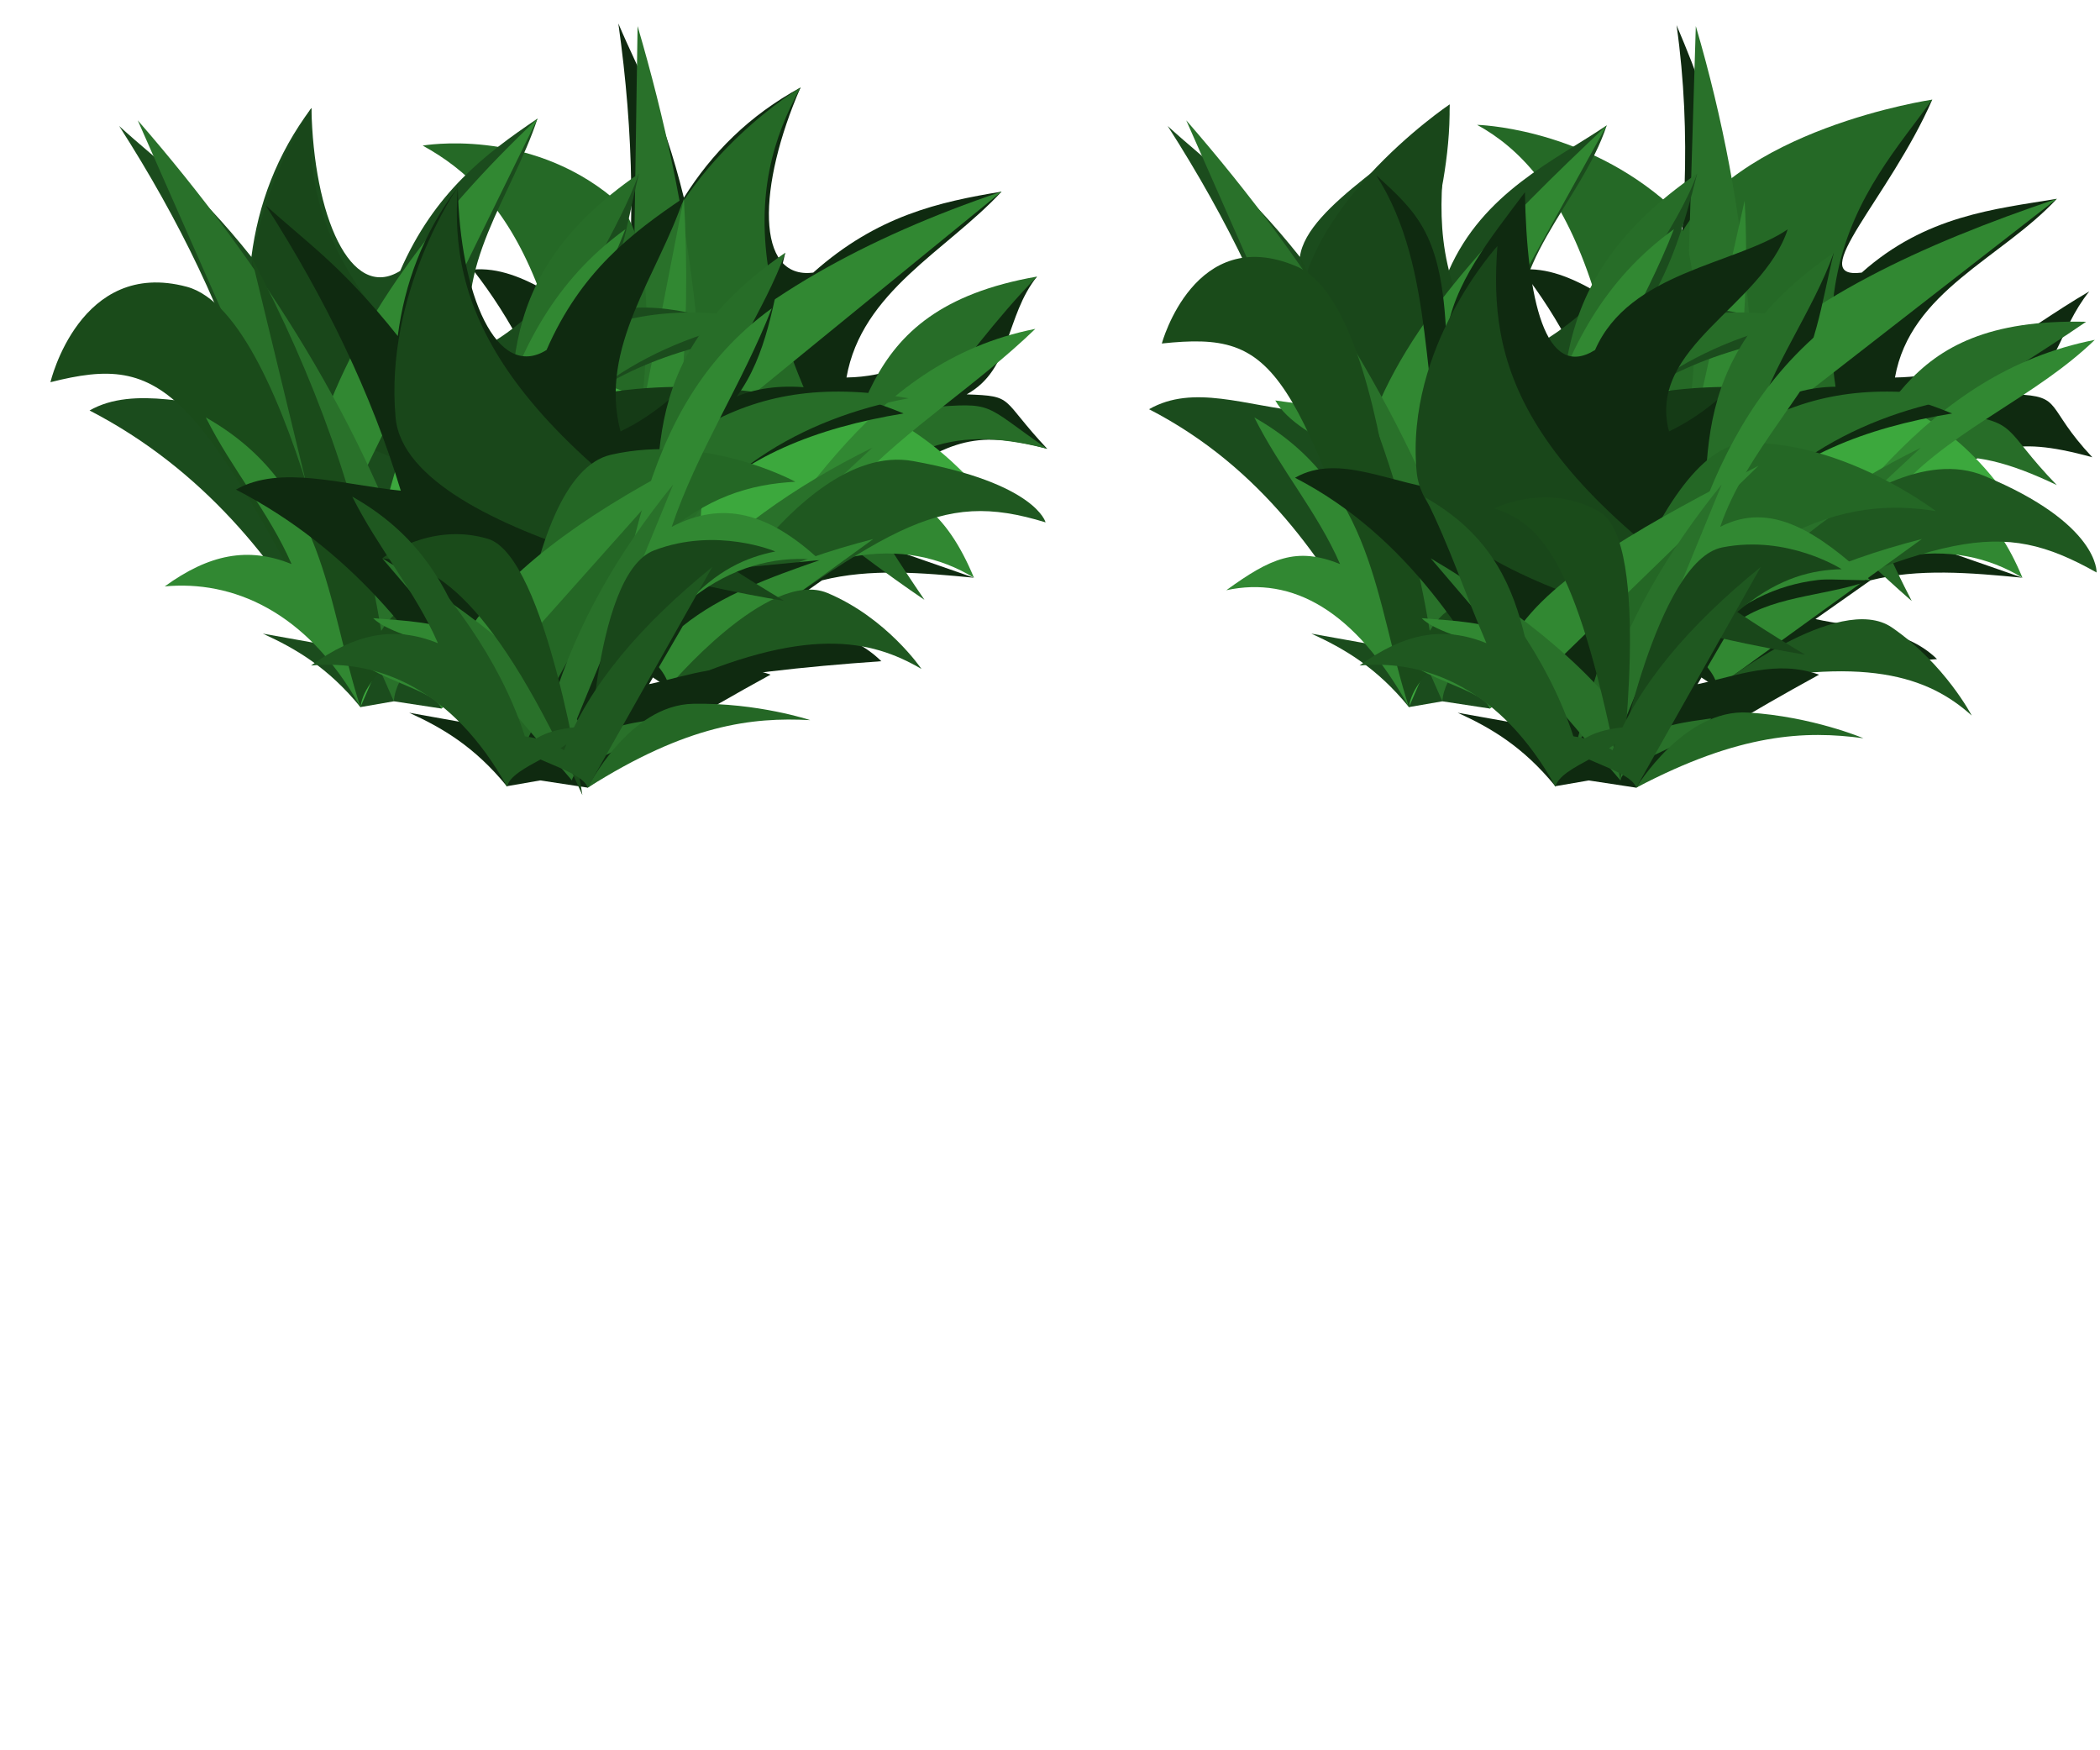 <?xml version="1.0" encoding="UTF-8" standalone="no"?>
<svg
   xmlns:dc="http://purl.org/dc/elements/1.1/"
   xmlns:cc="http://creativecommons.org/ns#"
   xmlns:rdf="http://www.w3.org/1999/02/22-rdf-syntax-ns#"
   xmlns:svg="http://www.w3.org/2000/svg"
   xmlns="http://www.w3.org/2000/svg"
   xmlns:sodipodi="http://sodipodi.sourceforge.net/DTD/sodipodi-0.dtd"
   xmlns:inkscape="http://www.inkscape.org/namespaces/inkscape"
   width="120"
   height="100"
   viewBox="0 0 31.75 26.458"
   version="1.1"
   id="svg1634"
   inkscape:version="1.0.2-2 (e86c870879, 2021-01-15)"
   sodipodi:docname="TallGrass_1.svg">
  <defs
     id="defs1628" />
  <sodipodi:namedview
     id="base"
     pagecolor="#ffffff"
     bordercolor="#666666"
     borderopacity="1.0"
     inkscape:pageopacity="0.0"
     inkscape:pageshadow="2"
     inkscape:zoom="14.619433"
     inkscape:cx="92.650672"
     inkscape:cy="26.471379"
     inkscape:document-units="mm"
     inkscape:current-layer="g2261"
     inkscape:document-rotation="0"
     showgrid="false"
     units="px"
     inkscape:window-width="1920"
     inkscape:window-height="1017"
     inkscape:window-x="-8"
     inkscape:window-y="-8"
     inkscape:window-maximized="1" />
  <g
     inkscape:label="Layer 1"
     inkscape:groupmode="layer"
     id="layer1">
    <g
       id="g2261"
       transform="matrix(0.217,0,0,0.187,2.971,0.393)">
      <path
         style="fill:#0f2a10;fill-opacity:1;stroke:none;stroke-width:13.121px;stroke-linecap:butt;stroke-linejoin:miter;stroke-opacity:1"
         d="m 27.777,50.632 c -0.899,-4.033 -2.416,-6.505 -4.044,-8.695 l 3.438,2.776 C 26.614,37.212 24.774,27.893 19.25,19.691 22.787,19.324 26.2,22.994 29.653,25.338 30.611,17.253 30.476,8.719 29.391,-0.205 30.912,3.969 32.432,6.712 33.957,13.88 35.907,10.269 38.518,7.217 42.086,4.971 39.101,12.897 38.91,20.536 42.971,19.933 c 4.457,-4.612 8.794,-5.715 13.121,-6.545 -3.853,4.814 -9.747,8.05 -10.806,15.025 5.77,-0.109 8.265,-4.773 13.273,-8.157 -2.223,3.226 -1.744,7.495 -4.901,9.521 3.393,0.141 2.284,0.285 5.614,4.401 -6.002,-1.919 -7.028,0.253 -11.682,2.561 l -4.656,3.325 11.234,4.536 c -3.633,-0.408 -7.255,-0.767 -10.591,0.212 l -3.831,3.13 c 2.773,0.724 5.719,0.845 7.968,3.406 -5.553,0.45 -10.415,1.081 -14.855,2.125 l -2.799,-2.139 z"
         id="path2399-6-4"
         sodipodi:nodetypes="ccccccccccccccccccccccc" />
      <path
         style="fill:#276d28;fill-opacity:1;stroke:none;stroke-width:16.58px;stroke-linecap:butt;stroke-linejoin:miter;stroke-opacity:1"
         d="m 42.743,40.929 c 6.325,-6.675 9.344,-8.867 16.528,-6.752 -4.61,-3.693 -3.564,-3.75 -8.359,-3.34 2.649,-3.674 4.652,-7.011 7.647,-10.582 -13.373,2.707 -11.628,12.963 -15.815,20.674 z"
         id="path2335-2-8-9"
         sodipodi:nodetypes="ccccc" />
      <path
         style="fill:#256926;fill-opacity:1;stroke:none;stroke-width:15.484px;stroke-linecap:butt;stroke-linejoin:miter;stroke-opacity:1"
         d="m 50.718,46.383 c 0,0 -22.165,-17.024 -19.272,-26.569 C 34.339,10.269 42.086,4.971 42.086,4.971 38.247,13.047 37.25,23.546 50.718,46.383 Z"
         id="path2313-2-1-0"
         sodipodi:nodetypes="cscc" />
      <path
         style="fill:#3ca83d;fill-opacity:1;stroke:none;stroke-width:12.32px;stroke-linecap:butt;stroke-linejoin:miter;stroke-opacity:1"
         d="m 27.777,50.632 c 0,0 9.565,-22.449 16.229,-20.827 6.664,1.621 10.886,8.216 10.886,8.216 -5.757,-2.661 -12.902,-2.418 -27.115,12.611 z"
         id="path2313-2-0-2-9"
         sodipodi:nodetypes="cscc" />
      <path
         style="fill:#318832;fill-opacity:1;stroke:none;stroke-width:20.349px;stroke-linecap:butt;stroke-linejoin:miter;stroke-opacity:1"
         d="M 33.375,34.893 56.091,13.388 c -9.5,3.723 -17.339,8.76 -22.89,15.607 -1.085,-2.742 -3.083,-3.984 -4.973,-5.404 0.257,3.887 5.606,8.61 5.147,11.302 z"
         id="path2357-2-4-5-3"
         sodipodi:nodetypes="ccccc" />
      <path
         style="fill:#29712a;fill-opacity:1;stroke:none;stroke-width:26.742px;stroke-linecap:butt;stroke-linejoin:miter;stroke-opacity:1"
         d="M 30.06,51.335 30.731,0.006 C 34.561,15.145 36.189,29.996 34.784,44.449 c 2.908,-2.073 5.293,-1.32 7.74,-0.902 -3.214,4.379 -10.69,4.041 -12.465,7.788 z"
         id="path2357-5-5-6"
         sodipodi:nodetypes="ccccc" />
      <path
         style="fill:#318832;fill-opacity:1;stroke:none;stroke-width:17.312px;stroke-linecap:butt;stroke-linejoin:miter;stroke-opacity:1"
         d="M 34.466,50.091 C 42.662,41.595 49.496,41.283 54.167,44.6 52.287,39.348 49.744,36.93 45.755,37.151 49.608,32.419 54.365,29.054 58.442,24.483 46.57,27.192 41.466,40.065 34.466,50.091 Z"
         id="path2335-3-0-9"
         sodipodi:nodetypes="ccccc" />
      <path
         style="fill:#29712a;fill-opacity:1;stroke:none;stroke-width:11.811px;stroke-linecap:butt;stroke-linejoin:miter;stroke-opacity:1"
         d="M 32.444,49.926 47.082,34.089 c -5.414,3.102 -10.146,6.974 -13.936,11.907 -0.193,-1.762 -1.06,-2.462 -1.847,-3.289 -0.389,2.581 1.743,5.39 1.144,7.218 z"
         id="path2357-5-8-2-2"
         sodipodi:nodetypes="ccccc" />
      <path
         style="fill:#1f5820;fill-opacity:1;stroke:none;stroke-width:13.121px;stroke-linecap:butt;stroke-linejoin:miter;stroke-opacity:1"
         d="m 32.858,53.474 c 0,0 8.519,-20.1 17.075,-18.303 8.556,1.797 9.225,4.954 9.225,4.954 -7.582,-2.706 -10.86,0.259 -26.3,13.349 z"
         id="path2313-7-8"
         sodipodi:nodetypes="cscc" />
      <path
         style="fill:#256926;fill-opacity:1;stroke:none;stroke-width:14.397px;stroke-linecap:butt;stroke-linejoin:miter;stroke-opacity:1"
         d="m 27.777,50.632 c 0,0 7.169,-31.02 1.223,-36.743 C 23.054,8.166 15.759,9.666 15.759,9.666 21.695,13.449 26.814,21.409 27.777,50.632 Z"
         id="path2313-6-1-1"
         sodipodi:nodetypes="cscc" />
      <path
         style="fill:#318832;fill-opacity:1;stroke:none;stroke-width:13.121px;stroke-linecap:butt;stroke-linejoin:miter;stroke-opacity:1"
         d="m 27.777,50.632 c -0.597,-8.953 -4.473,-13.678 -8.883,-15.479 3.729,-0.86 6.435,-0.127 8.678,2.647 0.088,-4.508 -1.039,-9.07 -1.164,-13.664 5.652,9.086 2.241,17.729 1.369,26.496 z"
         id="path2335-4-4"
         sodipodi:nodetypes="ccccc" />
      <path
         style="fill:#318832;fill-opacity:1;stroke:none;stroke-width:17.297px;stroke-linecap:butt;stroke-linejoin:miter;stroke-opacity:1"
         d="m 27.777,50.632 6.18,-36.752 c 0.527,10.865 -0.199,21.51 -2.648,31.851 1.93,-1.466 3.236,-0.911 4.616,-0.597 -2.368,3.115 -6.69,2.825 -8.148,5.497 z"
         id="path2357-3-0"
         sodipodi:nodetypes="ccccc" />
      <path
         style="fill:#318832;fill-opacity:1;stroke:none;stroke-width:12.941px;stroke-linecap:butt;stroke-linejoin:miter;stroke-opacity:1"
         d="M 32.858,53.474 47.155,41.471 c -6.245,1.856 -11.298,4.567 -14.712,8.455 -0.873,-1.689 -2.288,-2.515 -3.639,-3.443 0.369,2.344 4.229,5.393 4.054,6.991 z"
         id="path2357-2-5-7"
         sodipodi:nodetypes="ccccc" />
      <path
         style="fill:#1f5820;fill-opacity:1;stroke:none;stroke-width:7.056px;stroke-linecap:butt;stroke-linejoin:miter;stroke-opacity:1"
         d="m 32.858,53.474 c 0,0 6.972,-9.661 11.115,-7.635 4.143,2.026 6.537,6.134 6.537,6.134 -3.527,-2.39 -8.051,-3.557 -17.652,1.501 z"
         id="path2313-4-1-0"
         sodipodi:nodetypes="cscc" />
      <path
         style="fill:#1b4c1d;fill-opacity:1;stroke:none;stroke-width:13.121px;stroke-linecap:butt;stroke-linejoin:miter;stroke-opacity:1"
         d="M 11.422,55.058 C 9.155,51.829 6.888,50.319 4.621,49.118 l 4.122,0.855 C 5.54,43.428 0.518,35.853 -7.45,31.08 -4.368,29.03 0.052,30.71 4.033,31.165 1.997,23.354 -1.194,15.666 -5.389,8.083 -2.506,11.138 -0.139,12.893 3.824,18.666 4.298,14.44 5.573,10.4 8.007,6.629 8.145,15.279 10.717,22.313 14.19,19.795 c 2.392,-6.352 5.936,-9.458 9.569,-12.311 -1.77,6.243 -5.962,12.042 -4.416,18.893 5.204,-2.897 8.149,-8.944 11.483,-14.448 -0.86,4.009 -1.246,8.255 -3.386,11.627 3.133,-1.517 7.125,-0.757 11.63,1.368 -6.143,1.167 -11.241,3.547 -14.64,7.901 l -3.036,5.28 11.839,-1.327 c -3.448,1.391 -6.868,2.822 -9.547,5.329 l -2.355,4.702 c 2.78,-0.687 5.5,-2.005 8.465,-0.769 -4.884,3.102 -9.075,6.033 -12.734,9.135 l -3.312,-0.586 z"
         id="path2399-6"
         sodipodi:nodetypes="ccccccccccccccccccccccc" />
      <path
         style="fill:#276d28;fill-opacity:1;stroke:none;stroke-width:16.58px;stroke-linecap:butt;stroke-linejoin:miter;stroke-opacity:1"
         d="M 21.532,38.984 C 24.88,29.851 32.137,25.259 39.425,23.697 33.908,22.577 29.536,23.154 25.326,25.852 26.413,21.229 29.388,16.627 30.826,11.93 19.648,20.875 22.565,29.947 21.532,38.984 Z"
         id="path2335-2-8"
         sodipodi:nodetypes="ccccc" />
      <path
         style="fill:#19471a;fill-opacity:1;stroke:none;stroke-width:15.484px;stroke-linecap:butt;stroke-linejoin:miter;stroke-opacity:1"
         d="m 30.739,40.071 c 0,0 -26.261,-4.719 -27.064,-14.795 C 2.873,15.2 8.007,6.629 8.007,6.629 7.423,15.829 10.292,25.853 30.739,40.071 Z"
         id="path2313-2-1"
         sodipodi:nodetypes="cscc" />
      <path
         style="fill:#3ca83d;fill-opacity:1;stroke:none;stroke-width:12.32px;stroke-linecap:butt;stroke-linejoin:miter;stroke-opacity:1"
         d="m 11.422,55.058 c 0,0 0.62,-25.037 7.259,-26.796 6.639,-1.759 12.845,2.186 12.845,2.186 -6.188,0.374 -12.593,4.06 -20.104,24.609 z"
         id="path2313-2-0-2"
         sodipodi:nodetypes="cscc" />
      <path
         style="fill:#318832;fill-opacity:1;stroke:none;stroke-width:20.349px;stroke-linecap:butt;stroke-linejoin:miter;stroke-opacity:1"
         d="M 10.85,38.042 23.759,7.484 C 16.466,15.475 11.154,23.854 8.572,32.767 6.6,30.801 4.338,30.642 2.11,30.269 c 1.631,3.408 8.19,5.105 8.74,7.773 z"
         id="path2357-2-4-5"
         sodipodi:nodetypes="ccccc" />
      <path
         style="fill:#29712a;fill-opacity:1;stroke:none;stroke-width:26.742px;stroke-linecap:butt;stroke-linejoin:miter;stroke-opacity:1"
         d="M 13.749,54.59 -4.095,7.624 c 8.924,11.899 15.742,24.603 19.661,38.417 1.897,-3.294 4.335,-3.766 6.709,-4.573 -1.346,5.538 -8.261,8.856 -8.526,13.121 z"
         id="path2357-5-5"
         sodipodi:nodetypes="ccccc" />
      <path
         style="fill:#318832;fill-opacity:1;stroke:none;stroke-width:17.312px;stroke-linecap:butt;stroke-linejoin:miter;stroke-opacity:1"
         d="M 17.305,51.322 C 21.698,39.627 27.796,36.03 33.232,36.779 29.636,32.918 26.456,31.954 22.911,34.09 24.711,27.921 27.823,22.556 29.885,16.425 20.071,24.645 20.062,38.818 17.305,51.322 Z"
         id="path2335-3-0"
         sodipodi:nodetypes="ccccc" />
      <path
         style="fill:#29712a;fill-opacity:1;stroke:none;stroke-width:11.811px;stroke-linecap:butt;stroke-linejoin:miter;stroke-opacity:1"
         d="m 15.408,52.153 7.608,-21.489 c -3.805,5.444 -6.711,11.257 -8.382,17.578 -0.809,-1.507 -1.848,-1.723 -2.86,-2.093 0.574,2.534 3.522,4.052 3.635,6.004 z"
         id="path2357-5-8-2"
         sodipodi:nodetypes="ccccc" />
      <path
         style="fill:#153b16;fill-opacity:1;stroke:none;stroke-width:13.121px;stroke-linecap:butt;stroke-linejoin:miter;stroke-opacity:1"
         d="m 17.061,55.176 c 0,0 0.515,-22.395 8.935,-24.912 8.42,-2.517 16.353,0.11 16.353,0.11 -7.862,1.218 -15.964,5.419 -25.288,24.802 z"
         id="path2313-7"
         sodipodi:nodetypes="cscc" />
      <path
         style="fill:#1a4b1a;fill-opacity:1;stroke:none;stroke-width:14.397px;stroke-linecap:butt;stroke-linejoin:miter;stroke-opacity:1"
         d="m 11.422,55.058 c 0,0 -4.639,-31.663 -12.099,-33.979 -7.46,-2.316 -9.501,7.715 -9.501,7.715 8.005,-2.348 10.218,0.179 21.6,26.265 z"
         id="path2313-6-1"
         sodipodi:nodetypes="cscc" />
      <path
         style="fill:#318832;fill-opacity:1;stroke:none;stroke-width:13.121px;stroke-linecap:butt;stroke-linejoin:miter;stroke-opacity:1"
         d="M 11.422,55.058 C 7.661,47.212 2.44,44.798 -2.214,45.301 0.865,42.711 3.588,42.064 6.623,43.497 5.082,39.358 2.417,35.759 0.652,31.646 9.054,37.161 9.062,46.669 11.422,55.058 Z"
         id="path2335-4"
         sodipodi:nodetypes="ccccc" />
      <path
         style="fill:#1a4b1a;fill-opacity:1;stroke:none;stroke-width:17.297px;stroke-linecap:butt;stroke-linejoin:miter;stroke-opacity:1"
         d="M 11.422,55.058 3.824,18.666 c 4.385,9.617 7.553,19.641 9.045,30.226 1.226,-2.268 2.613,-2.397 3.98,-2.781 -1.032,3.979 -5.063,5.812 -5.427,8.947 z"
         id="path2357-3"
         sodipodi:nodetypes="ccccc" />
      <path
         style="fill:#318832;fill-opacity:1;stroke:none;stroke-width:12.941px;stroke-linecap:butt;stroke-linejoin:miter;stroke-opacity:1"
         d="m 17.061,55.176 8.675,-17.84 c -5.007,4.715 -8.624,9.629 -10.328,14.817 -1.4,-1.112 -2.983,-1.175 -4.544,-1.363 1.178,1.951 5.782,2.849 6.197,4.386 z"
         id="path2357-2-5"
         sodipodi:nodetypes="ccccc" />
      <path
         style="fill:#3ca73d;fill-opacity:1;stroke:none;stroke-width:7.056px;stroke-linecap:butt;stroke-linejoin:miter;stroke-opacity:1"
         d="m 17.061,55.176 c 0,0 2.861,-12.16 7.355,-12.329 4.493,-0.169 8.145,2.403 8.145,2.403 -4.064,-0.461 -8.594,0.673 -15.5,9.925 z"
         id="path2313-4-1"
         sodipodi:nodetypes="cscc" />
      <path
         style="fill:#0f2a10;fill-opacity:1;stroke:none;stroke-width:13.121px;stroke-linecap:butt;stroke-linejoin:miter;stroke-opacity:1"
         d="m 21.62,61.453 c -2.267,-3.229 -4.534,-4.739 -6.801,-5.939 l 4.122,0.855 C 15.738,49.824 10.716,42.249 2.748,37.475 5.83,35.426 10.25,37.105 14.231,37.561 12.195,29.75 9.004,22.061 4.809,14.478 c 2.883,3.055 5.25,4.81 9.213,10.583 0.473,-4.226 1.748,-8.266 4.183,-12.037 0.137,8.65 2.71,15.683 6.183,13.166 2.392,-6.352 5.936,-9.458 9.569,-12.311 -1.77,6.243 -5.962,12.042 -4.416,18.893 5.204,-2.897 8.149,-8.944 11.483,-14.448 -0.86,4.009 -1.246,8.255 -3.386,11.627 3.133,-1.517 7.125,-0.757 11.63,1.368 -6.143,1.167 -11.241,3.547 -14.64,7.901 l -3.036,5.28 11.839,-1.327 c -3.448,1.391 -6.868,2.822 -9.547,5.329 l -2.355,4.702 c 2.78,-0.687 5.5,-2.005 8.465,-0.769 -4.884,3.102 -9.075,6.033 -12.734,9.135 l -3.312,-0.586 z"
         id="path2399"
         sodipodi:nodetypes="ccccccccccccccccccccccc" />
      <path
         style="fill:#276d28;fill-opacity:1;stroke:none;stroke-width:16.58px;stroke-linecap:butt;stroke-linejoin:miter;stroke-opacity:1"
         d="m 31.73,45.379 c 3.347,-9.133 10.604,-13.725 17.892,-15.287 -5.517,-1.12 -9.888,-0.542 -14.098,2.155 1.086,-4.623 4.062,-9.225 5.499,-13.922 -11.178,8.945 -8.261,18.017 -9.293,27.054 z"
         id="path2335-2"
         sodipodi:nodetypes="ccccc" />
      <path
         style="fill:#19471a;fill-opacity:1;stroke:none;stroke-width:15.484px;stroke-linecap:butt;stroke-linejoin:miter;stroke-opacity:1"
         d="m 40.937,46.467 c 0,0 -26.261,-4.719 -27.064,-14.795 -0.803,-10.076 4.332,-18.647 4.332,-18.647 -0.584,9.2 2.284,19.223 22.732,33.442 z"
         id="path2313-2"
         sodipodi:nodetypes="cscc" />
      <path
         style="fill:#246725;fill-opacity:1;stroke:none;stroke-width:12.32px;stroke-linecap:butt;stroke-linejoin:miter;stroke-opacity:1"
         d="m 21.62,61.453 c 0,0 0.62,-25.037 7.259,-26.796 6.639,-1.759 12.845,2.186 12.845,2.186 -6.188,0.374 -12.593,4.06 -20.104,24.609 z"
         id="path2313-2-0"
         sodipodi:nodetypes="cscc" />
      <path
         style="fill:#318832;fill-opacity:1;stroke:none;stroke-width:15.092px;stroke-linecap:butt;stroke-linejoin:miter;stroke-opacity:1"
         d="m 21.048,52.147 12.909,-16.809 c -7.294,4.395 -12.605,9.004 -15.188,13.907 -1.972,-1.081 -4.234,-1.169 -6.462,-1.374 1.631,1.875 8.19,2.808 8.74,4.276 z"
         id="path2357-2-4"
         sodipodi:nodetypes="ccccc" />
      <path
         style="fill:#29712a;fill-opacity:1;stroke:none;stroke-width:14.229px;stroke-linecap:butt;stroke-linejoin:miter;stroke-opacity:1"
         d="M 26.157,60.985 12.94,43.033 c 6.61,4.548 11.66,9.404 14.564,14.685 1.405,-1.259 3.211,-1.44 4.97,-1.748 -0.997,2.117 -6.119,3.385 -6.316,5.016 z"
         id="path2357-5"
         sodipodi:nodetypes="ccccc" />
      <path
         style="fill:#318832;fill-opacity:1;stroke:none;stroke-width:17.312px;stroke-linecap:butt;stroke-linejoin:miter;stroke-opacity:1"
         d="M 27.503,57.718 C 31.896,46.023 37.994,42.425 43.43,43.174 39.834,39.313 36.654,38.35 33.109,40.485 c 1.8,-6.169 4.912,-11.534 6.973,-17.665 -9.814,8.22 -9.823,22.392 -12.579,34.897 z"
         id="path2335-3"
         sodipodi:nodetypes="ccccc" />
      <path
         style="fill:#29712a;fill-opacity:1;stroke:none;stroke-width:11.811px;stroke-linecap:butt;stroke-linejoin:miter;stroke-opacity:1"
         d="m 25.606,58.549 7.608,-21.489 c -3.805,5.444 -6.711,11.257 -8.382,17.578 -0.809,-1.507 -1.848,-1.723 -2.86,-2.093 0.574,2.534 3.522,4.052 3.635,6.004 z"
         id="path2357-5-8"
         sodipodi:nodetypes="ccccc" />
      <path
         style="fill:#19471a;fill-opacity:1;stroke:none;stroke-width:8.276px;stroke-linecap:butt;stroke-linejoin:miter;stroke-opacity:1"
         d="m 27.259,61.571 c 0,0 0.266,-17.241 4.618,-19.179 4.352,-1.938 8.451,0.085 8.451,0.085 -4.063,0.938 -8.251,4.172 -13.069,19.094 z"
         id="path2313"
         sodipodi:nodetypes="cscc" />
      <path
         style="fill:#1a4b1a;fill-opacity:1;stroke:none;stroke-width:8.288px;stroke-linecap:butt;stroke-linejoin:miter;stroke-opacity:1"
         d="m 26.885,62.171 c 0,0 -2.522,-19.303 -6.578,-20.715 -4.056,-1.412 -7.367,1.576 -7.367,1.576 3.672,0.341 7.757,3.236 13.945,19.139 z"
         id="path2313-6"
         sodipodi:nodetypes="cscc" />
      <path
         style="fill:#1f5820;fill-opacity:1;stroke:none;stroke-width:13.121px;stroke-linecap:butt;stroke-linejoin:miter;stroke-opacity:1"
         d="M 21.62,61.453 C 17.859,53.607 12.639,51.194 7.984,51.696 11.063,49.106 13.786,48.46 16.821,49.892 c -1.541,-4.139 -4.206,-7.738 -5.97,-11.851 8.402,5.514 8.41,15.022 10.77,23.411 z"
         id="path2335"
         sodipodi:nodetypes="ccccc" />
      <path
         style="fill:#1f5820;fill-opacity:1;stroke:none;stroke-width:12.828px;stroke-linecap:butt;stroke-linejoin:miter;stroke-opacity:1"
         d="m 21.62,61.506 -7.598,-20.018 c 4.385,5.29 7.553,10.804 9.045,16.626 1.226,-1.248 2.613,-1.319 3.98,-1.53 -1.032,2.189 -5.063,3.197 -5.427,4.921 z"
         id="path2357"
         sodipodi:nodetypes="ccccc" />
      <path
         style="fill:#1f5820;fill-opacity:1;stroke:none;stroke-width:12.941px;stroke-linecap:butt;stroke-linejoin:miter;stroke-opacity:1"
         d="m 27.259,61.571 8.675,-17.84 c -5.007,4.715 -8.624,9.629 -10.328,14.817 -1.4,-1.112 -2.983,-1.175 -4.544,-1.363 1.178,1.951 5.782,2.849 6.197,4.386 z"
         id="path2357-2"
         sodipodi:nodetypes="ccccc" />
      <path
         style="fill:#246725;fill-opacity:1;stroke:none;stroke-width:5.233px;stroke-linecap:butt;stroke-linejoin:miter;stroke-opacity:1"
         d="m 27.259,61.571 c 0,0 2.861,-6.689 7.355,-6.782 4.493,-0.093 8.145,1.322 8.145,1.322 -4.064,-0.254 -8.594,0.37 -15.5,5.46 z"
         id="path2313-4"
         sodipodi:nodetypes="cscc" />
      <path
         style="fill:#0f2a10;fill-opacity:1;stroke:none;stroke-width:13.121px;stroke-linecap:butt;stroke-linejoin:miter;stroke-opacity:1"
         d="m 100.829,50.632 c -0.899,-4.033 -2.416,-6.505 -4.044,-8.695 l 3.438,2.776 c -0.558,-7.5 -2.397,-16.819 -7.921,-25.021 3.537,-0.368 6.95,3.302 10.403,5.647 0.958,-8.085 1.501,-16.482 0.415,-25.406 1.521,4.175 2.364,6.78 3.889,13.948 1.95,-3.611 10.358,-5.684 13.926,-7.929 -2.985,7.926 -8.974,14.586 -4.913,13.982 4.457,-4.612 9.265,-5.134 13.592,-5.964 -3.853,4.814 -10.218,7.469 -11.277,14.444 5.77,-0.109 8.53,-3.576 13.538,-6.961 -2.223,3.226 -2.009,6.298 -5.166,8.324 3.393,0.141 2.048,0.969 5.378,5.085 -6.002,-1.919 -6.792,-0.431 -11.446,1.877 l -4.656,3.325 11.234,4.536 c -3.633,-0.408 -7.255,-0.767 -10.591,0.212 l -3.831,3.13 c 2.773,0.724 6.22,0.674 8.469,3.235 -5.553,0.45 -10.915,1.252 -15.356,2.296 l -2.799,-2.139 z"
         id="path2399-6-4-6"
         sodipodi:nodetypes="ccccccccccccccccccccccc" />
      <path
         style="fill:#276d28;fill-opacity:1;stroke:none;stroke-width:16.58px;stroke-linecap:butt;stroke-linejoin:miter;stroke-opacity:1"
         d="m 112.612,39.366 c 7.325,-5.113 10.308,-5.961 16.998,-2.258 -3.901,-4.667 -2.519,-5.103 -7.291,-5.788 3.216,-3.003 5.799,-4.587 9.336,-7.411 -13.57,-0.377 -13.642,8.844 -19.044,15.457 z"
         id="path2335-2-8-9-1"
         sodipodi:nodetypes="ccccc" />
      <path
         style="fill:#256926;fill-opacity:1;stroke:none;stroke-width:15.484px;stroke-linecap:butt;stroke-linejoin:miter;stroke-opacity:1"
         d="m 119.508,46.483 c 0,0 -20.214,-20.034 -16.342,-29.098 3.873,-9.064 17.769,-11.435 17.769,-11.435 -4.657,7.473 -12.4,15.961 -1.428,40.532 z"
         id="path2313-2-1-0-5"
         sodipodi:nodetypes="cscc" />
      <path
         style="fill:#3ca83d;fill-opacity:1;stroke:none;stroke-width:12.32px;stroke-linecap:butt;stroke-linejoin:miter;stroke-opacity:1"
         d="m 99.111,46.694 c 0,0 13.787,-19.26 19.946,-15.887 6.159,3.373 8.948,10.925 8.948,10.925 -5.069,-4.14 -12.067,-5.828 -28.894,4.962 z"
         id="path2313-2-0-2-9-6"
         sodipodi:nodetypes="cscc" />
      <path
         style="fill:#318832;fill-opacity:1;stroke:none;stroke-width:20.349px;stroke-linecap:butt;stroke-linejoin:miter;stroke-opacity:1"
         d="m 106.428,34.893 23.187,-20.924 c -9.5,3.723 -17.81,8.179 -23.361,15.025 -1.085,-2.742 -3.083,-3.984 -4.973,-5.404 0.257,3.887 5.606,8.61 5.147,11.302 z"
         id="path2357-2-4-5-3-4"
         sodipodi:nodetypes="ccccc" />
      <path
         style="fill:#29712a;fill-opacity:1;stroke:none;stroke-width:26.742px;stroke-linecap:butt;stroke-linejoin:miter;stroke-opacity:1"
         d="m 103.112,51.335 1.349,-51.329 c 3.83,15.139 4.781,29.99 3.376,44.443 2.908,-2.073 5.293,-1.32 7.74,-0.902 -3.214,4.379 -10.69,4.041 -12.465,7.788 z"
         id="path2357-5-5-6-5"
         sodipodi:nodetypes="ccccc" />
      <path
         style="fill:#318832;fill-opacity:1;stroke:none;stroke-width:17.312px;stroke-linecap:butt;stroke-linejoin:miter;stroke-opacity:1"
         d="m 107.518,50.091 c 8.196,-8.496 15.03,-8.808 19.701,-5.49 -1.88,-5.252 -4.423,-7.67 -8.412,-7.449 3.853,-4.733 9.376,-7.209 13.453,-11.78 -11.872,2.709 -17.742,14.694 -24.742,24.719 z"
         id="path2335-3-0-9-6"
         sodipodi:nodetypes="ccccc" />
      <path
         style="fill:#29712a;fill-opacity:1;stroke:none;stroke-width:11.811px;stroke-linecap:butt;stroke-linejoin:miter;stroke-opacity:1"
         d="m 105.496,49.926 14.639,-15.836 c -5.414,3.102 -10.146,6.974 -13.937,11.907 -0.193,-1.762 -1.06,-2.462 -1.847,-3.289 -0.389,2.581 1.743,5.39 1.144,7.218 z"
         id="path2357-5-8-2-2-6"
         sodipodi:nodetypes="ccccc" />
      <path
         style="fill:#1f5820;fill-opacity:1;stroke:none;stroke-width:13.121px;stroke-linecap:butt;stroke-linejoin:miter;stroke-opacity:1"
         d="m 104.526,50.042 c 0,0 11.997,-17.543 20.029,-13.679 8.033,3.864 7.829,7.813 7.829,7.813 -6.915,-4.513 -10.379,-3.122 -27.859,5.867 z"
         id="path2313-7-8-1"
         sodipodi:nodetypes="csccc" />
      <path
         style="fill:#256926;fill-opacity:1;stroke:none;stroke-width:14.397px;stroke-linecap:butt;stroke-linejoin:miter;stroke-opacity:1"
         d="m 100.829,50.632 c 0,0 7.169,-31.02 1.223,-36.743 C 96.106,8.166 89.224,7.99 89.224,7.99 95.159,11.774 99.866,21.409 100.829,50.632 Z"
         id="path2313-6-1-1-2"
         sodipodi:nodetypes="cscc" />
      <path
         style="fill:#318832;fill-opacity:1;stroke:none;stroke-width:13.121px;stroke-linecap:butt;stroke-linejoin:miter;stroke-opacity:1"
         d="m 100.829,50.632 c -0.597,-8.953 -4.473,-13.678 -8.883,-15.479 3.729,-0.86 6.435,-0.127 8.678,2.647 0.088,-4.508 -1.039,-9.07 -1.164,-13.664 5.652,9.086 2.241,17.729 1.369,26.496 z"
         id="path2335-4-4-3"
         sodipodi:nodetypes="ccccc" />
      <path
         style="fill:#318832;fill-opacity:1;stroke:none;stroke-width:17.297px;stroke-linecap:butt;stroke-linejoin:miter;stroke-opacity:1"
         d="m 100.829,50.632 7.034,-36.512 c 0.527,10.865 -1.053,21.271 -3.502,31.612 1.93,-1.466 3.236,-0.911 4.616,-0.597 -2.368,3.115 -6.69,2.825 -8.148,5.497 z"
         id="path2357-3-0-5"
         sodipodi:nodetypes="ccccc" />
      <path
         style="fill:#318832;fill-opacity:1;stroke:none;stroke-width:12.941px;stroke-linecap:butt;stroke-linejoin:miter;stroke-opacity:1"
         d="m 105.91,53.474 14.297,-12.003 c -6.245,1.856 -11.298,4.567 -14.712,8.455 -0.873,-1.689 -2.288,-2.515 -3.639,-3.443 0.369,2.344 4.229,5.393 4.054,6.991 z"
         id="path2357-2-5-7-1"
         sodipodi:nodetypes="ccccc" />
      <path
         style="fill:#1f5820;fill-opacity:1;stroke:none;stroke-width:7.056px;stroke-linecap:butt;stroke-linejoin:miter;stroke-opacity:1"
         d="m 105.91,53.474 c 0,0 8.519,-7.811 12.221,-4.848 3.702,2.963 5.554,7.117 5.554,7.117 -3.034,-3.174 -7.487,-4.952 -17.774,-2.269 z"
         id="path2313-4-1-0-4"
         sodipodi:nodetypes="csccc" />
      <path
         style="fill:#1b4c1d;fill-opacity:1;stroke:none;stroke-width:13.121px;stroke-linecap:butt;stroke-linejoin:miter;stroke-opacity:1"
         d="M 84.474,55.058 C 82.207,51.829 79.941,50.319 77.674,49.118 l 4.122,0.855 C 78.592,43.428 74.336,35.751 66.368,30.977 69.45,28.928 73.104,30.71 77.085,31.165 75.049,23.354 71.858,15.665 67.663,8.083 70.546,11.138 72.913,12.893 76.877,18.666 77.35,14.44 84.871,10.11 87.306,6.339 87.443,14.989 83.77,22.313 87.243,19.795 89.634,13.443 94.621,10.884 98.254,8.031 96.484,14.275 90.849,19.526 92.395,26.378 c 5.204,-2.897 8.826,-8.944 12.16,-14.448 -0.86,4.009 -1.923,8.255 -4.063,11.627 3.133,-1.517 7.125,-0.757 11.63,1.368 -6.143,1.167 -11.241,3.547 -14.64,7.901 l -3.036,5.28 11.839,-1.327 c -3.448,1.391 -6.868,2.822 -9.547,5.329 l -2.355,4.702 c 2.78,-0.687 5.5,-2.005 8.465,-0.769 -4.884,3.102 -9.075,6.033 -12.734,9.135 L 86.801,54.59 Z"
         id="path2399-6-3"
         sodipodi:nodetypes="ccccccccccccccccccccccc" />
      <path
         style="fill:#276d28;fill-opacity:1;stroke:none;stroke-width:16.58px;stroke-linecap:butt;stroke-linejoin:miter;stroke-opacity:1"
         d="m 94.584,38.984 c 3.347,-9.133 10.604,-13.725 17.892,-15.287 -5.517,-1.12 -9.888,-0.542 -14.098,2.155 1.086,-4.623 4.739,-9.225 6.176,-13.922 -11.178,8.945 -8.938,18.017 -9.97,27.054 z"
         id="path2335-2-8-2"
         sodipodi:nodetypes="ccccc" />
      <path
         style="fill:#19471a;fill-opacity:1;stroke:none;stroke-width:15.484px;stroke-linecap:butt;stroke-linejoin:miter;stroke-opacity:1"
         d="m 103.792,40.071 c 0,0 -26.261,-4.719 -27.064,-14.795 C 75.925,15.2 87.306,6.339 87.306,6.339 86.722,15.539 83.344,25.853 103.792,40.071 Z"
         id="path2313-2-1-8"
         sodipodi:nodetypes="cscc" />
      <path
         style="fill:#3ca83d;fill-opacity:1;stroke:none;stroke-width:12.32px;stroke-linecap:butt;stroke-linejoin:miter;stroke-opacity:1"
         d="m 84.474,55.058 c 0,0 0.62,-25.037 7.259,-26.796 6.639,-1.759 12.845,2.186 12.845,2.186 -6.188,0.374 -12.593,4.06 -20.104,24.609 z"
         id="path2313-2-0-2-5"
         sodipodi:nodetypes="cscc" />
      <path
         style="fill:#318832;fill-opacity:1;stroke:none;stroke-width:20.349px;stroke-linecap:butt;stroke-linejoin:miter;stroke-opacity:1"
         d="M 83.903,38.042 98.254,8.031 C 90.961,16.022 84.206,23.854 81.624,32.767 c -1.972,-1.965 -4.234,-2.124 -6.462,-2.498 1.631,3.408 8.19,5.105 8.74,7.773 z"
         id="path2357-2-4-5-1"
         sodipodi:nodetypes="ccccc" />
      <path
         style="fill:#29712a;fill-opacity:1;stroke:none;stroke-width:26.742px;stroke-linecap:butt;stroke-linejoin:miter;stroke-opacity:1"
         d="M 86.801,54.59 68.957,7.624 C 77.88,19.523 84.698,32.227 88.618,46.042 c 1.897,-3.294 4.335,-3.766 6.709,-4.573 -1.346,5.538 -8.261,8.856 -8.526,13.121 z"
         id="path2357-5-5-3"
         sodipodi:nodetypes="ccccc" />
      <path
         style="fill:#318832;fill-opacity:1;stroke:none;stroke-width:17.312px;stroke-linecap:butt;stroke-linejoin:miter;stroke-opacity:1"
         d="M 90.358,51.322 C 94.751,39.627 100.848,36.03 106.285,36.779 102.688,32.918 99.508,31.954 95.963,34.09 97.763,27.921 100.875,22.556 102.937,16.425 93.123,24.645 93.114,38.818 90.358,51.322 Z"
         id="path2335-3-0-94"
         sodipodi:nodetypes="ccccc" />
      <path
         style="fill:#29712a;fill-opacity:1;stroke:none;stroke-width:11.811px;stroke-linecap:butt;stroke-linejoin:miter;stroke-opacity:1"
         d="m 88.461,52.153 7.608,-21.489 c -3.805,5.444 -6.711,11.257 -8.382,17.578 -0.809,-1.507 -1.848,-1.723 -2.86,-2.093 0.574,2.534 3.522,4.052 3.635,6.004 z"
         id="path2357-5-8-2-0"
         sodipodi:nodetypes="ccccc" />
      <path
         style="fill:#153b16;fill-opacity:1;stroke:none;stroke-width:13.121px;stroke-linecap:butt;stroke-linejoin:miter;stroke-opacity:1"
         d="m 90.113,55.176 c 0,0 0.515,-22.395 8.935,-24.912 8.42,-2.517 16.353,0.11 16.353,0.11 -7.862,1.218 -15.964,5.419 -25.288,24.802 z"
         id="path2313-7-5"
         sodipodi:nodetypes="cscc" />
      <path
         style="fill:#1a4b1a;fill-opacity:1;stroke:none;stroke-width:14.397px;stroke-linecap:butt;stroke-linejoin:miter;stroke-opacity:1"
         d="m 84.474,55.058 c 0,0 -0.732,-32.107 -7.834,-35.627 -7.103,-3.52 -9.384,6.234 -9.384,6.234 8.21,-1.008 9.131,1.698 17.218,29.393 z"
         id="path2313-6-1-5"
         sodipodi:nodetypes="cscc"
         inkscape:transform-center-x="0.86870684"
         inkscape:transform-center-y="0.77821655" />
      <path
         style="fill:#318832;fill-opacity:1;stroke:none;stroke-width:13.121px;stroke-linecap:butt;stroke-linejoin:miter;stroke-opacity:1"
         d="m 84.474,55.058 c -3.761,-7.846 -8.128,-10.601 -12.723,-9.449 3.079,-2.59 4.889,-3.544 7.924,-2.112 -1.541,-4.139 -4.206,-7.738 -5.97,-11.851 8.402,5.514 8.41,15.022 10.77,23.411 z"
         id="path2335-4-5"
         sodipodi:nodetypes="ccccc" />
      <path
         style="fill:#1a4b1a;fill-opacity:1;stroke:none;stroke-width:17.297px;stroke-linecap:butt;stroke-linejoin:miter;stroke-opacity:1"
         d="M 84.474,55.058 76.877,18.666 c 4.385,9.617 7.553,19.641 9.045,30.226 1.226,-2.268 2.613,-2.397 3.98,-2.781 -1.032,3.979 -5.063,5.812 -5.427,8.947 z"
         id="path2357-3-7"
         sodipodi:nodetypes="ccccc" />
      <path
         style="fill:#318832;fill-opacity:1;stroke:none;stroke-width:12.941px;stroke-linecap:butt;stroke-linejoin:miter;stroke-opacity:1"
         d="m 90.113,55.176 8.675,-17.84 c -5.007,4.715 -8.624,9.629 -10.328,14.817 -1.4,-1.112 -2.983,-1.175 -4.544,-1.363 1.178,1.951 5.782,2.849 6.197,4.386 z"
         id="path2357-2-5-2"
         sodipodi:nodetypes="ccccc" />
      <path
         style="fill:#3ca73d;fill-opacity:1;stroke:none;stroke-width:7.056px;stroke-linecap:butt;stroke-linejoin:miter;stroke-opacity:1"
         d="m 90.113,55.176 c 0,0 2.861,-12.16 7.355,-12.329 4.493,-0.169 8.145,2.403 8.145,2.403 -4.064,-0.461 -8.594,0.673 -15.5,9.925 z"
         id="path2313-4-1-7"
         sodipodi:nodetypes="cscc" />
      <path
         style="fill:#0f2a10;fill-opacity:1;stroke:none;stroke-width:13.121px;stroke-linecap:butt;stroke-linejoin:miter;stroke-opacity:1"
         d="m 94.672,61.453 c -2.267,-3.229 -4.534,-4.739 -6.801,-5.939 l 4.122,0.855 C 88.79,49.824 84.504,41.291 76.536,36.518 c 3.082,-2.05 6.766,0.588 10.747,1.043 -2.036,-7.811 -0.896,-17.918 -5.091,-25.501 2.883,3.055 4.584,4.81 4.883,13.002 0.473,-4.226 3.044,-7.856 5.479,-11.626 0.137,8.65 1.414,15.273 4.887,12.755 2.392,-6.352 9.788,-6.897 13.421,-9.75 -1.77,6.243 -9.814,9.481 -8.268,16.333 5.204,-2.897 8.149,-8.944 11.483,-14.448 -0.86,4.009 -1.246,8.255 -3.386,11.627 3.133,-1.517 7.125,-0.757 11.63,1.368 -6.143,1.167 -11.241,3.547 -14.64,7.901 l -3.036,5.28 11.985,0.312 c -3.448,1.391 -7.014,1.184 -9.692,3.691 l -2.355,4.702 c 2.78,-0.687 5.5,-2.005 8.465,-0.769 -4.884,3.102 -9.075,6.033 -12.734,9.135 l -3.312,-0.586 z"
         id="path2399-7"
         sodipodi:nodetypes="ccccccccccccccccccccccc" />
      <path
         style="fill:#276d28;fill-opacity:1;stroke:none;stroke-width:16.58px;stroke-linecap:butt;stroke-linejoin:miter;stroke-opacity:1"
         d="m 104.783,45.379 c 3.347,-9.133 10.604,-13.725 17.892,-15.287 -5.517,-1.12 -9.888,-0.542 -14.098,2.155 1.086,-4.623 4.062,-9.225 5.499,-13.922 -11.178,8.945 -8.261,18.017 -9.293,27.054 z"
         id="path2335-2-6"
         sodipodi:nodetypes="ccccc" />
      <path
         style="fill:#19471a;fill-opacity:1;stroke:none;stroke-width:15.484px;stroke-linecap:butt;stroke-linejoin:miter;stroke-opacity:1"
         d="m 112.074,50.82 c 0,0 -26.261,-4.719 -27.064,-14.795 -0.803,-10.076 5.627,-18.236 5.627,-18.236 -0.584,9.2 0.989,18.813 21.436,33.032 z"
         id="path2313-2-6"
         sodipodi:nodetypes="cscc" />
      <path
         style="fill:#246725;fill-opacity:1;stroke:none;stroke-width:12.32px;stroke-linecap:butt;stroke-linejoin:miter;stroke-opacity:1"
         d="m 96.12,58.115 c 0,0 5.147,-24.323 11.955,-24.419 6.809,-0.095 13.11,5.517 13.11,5.517 -6.117,-1.148 -13.997,0.65 -25.066,18.901 z"
         id="path2313-2-0-4"
         sodipodi:nodetypes="cscc" />
      <path
         style="fill:#318832;fill-opacity:1;stroke:none;stroke-width:15.092px;stroke-linecap:butt;stroke-linejoin:miter;stroke-opacity:1"
         d="M 94.101,52.147 108.835,35.543 c -7.294,4.395 -14.431,8.799 -17.013,13.702 -1.972,-1.081 -4.234,-1.169 -6.462,-1.374 1.631,1.875 8.19,2.808 8.74,4.276 z"
         id="path2357-2-4-0"
         sodipodi:nodetypes="ccccc" />
      <path
         style="fill:#29712a;fill-opacity:1;stroke:none;stroke-width:14.229px;stroke-linecap:butt;stroke-linejoin:miter;stroke-opacity:1"
         d="M 99.21,60.985 85.992,43.033 c 6.61,4.548 11.66,9.404 14.564,14.685 1.405,-1.259 3.211,-1.44 4.97,-1.748 -0.997,2.117 -6.119,3.385 -6.316,5.016 z"
         id="path2357-5-2"
         sodipodi:nodetypes="ccccc" />
      <path
         style="fill:#318832;fill-opacity:1;stroke:none;stroke-width:17.312px;stroke-linecap:butt;stroke-linejoin:miter;stroke-opacity:1"
         d="m 100.556,57.718 c 4.393,-11.695 10.636,-13.654 16.073,-12.905 -3.596,-3.861 -6.922,-6.463 -10.467,-4.327 1.8,-6.169 6.502,-11.089 8.563,-17.22 -9.814,8.22 -11.413,21.948 -14.169,34.452 z"
         id="path2335-3-5"
         sodipodi:nodetypes="ccccc" />
      <path
         style="fill:#29712a;fill-opacity:1;stroke:none;stroke-width:11.811px;stroke-linecap:butt;stroke-linejoin:miter;stroke-opacity:1"
         d="m 98.659,58.549 7.608,-21.489 c -3.804,5.444 -6.711,11.257 -8.382,17.578 -0.809,-1.507 -1.848,-1.723 -2.86,-2.093 0.574,2.534 3.522,4.052 3.635,6.004 z"
         id="path2357-5-8-9"
         sodipodi:nodetypes="ccccc" />
      <path
         style="fill:#19471a;fill-opacity:1;stroke:none;stroke-width:8.276px;stroke-linecap:butt;stroke-linejoin:miter;stroke-opacity:1"
         d="m 98.936,60.125 c 0,0 2.801,-16.934 7.374,-17.978 4.573,-1.044 8.314,1.763 8.314,1.763 -4.142,0.117 -8.743,2.471 -15.689,16.216 z"
         id="path2313-0"
         sodipodi:nodetypes="cscc" />
      <path
         style="fill:#1a4b1a;fill-opacity:1;stroke:none;stroke-width:8.288px;stroke-linecap:butt;stroke-linejoin:miter;stroke-opacity:1"
         d="m 99.21,60.985 c 0,0 2.215,-19.259 -1.455,-21.712 -3.67,-2.453 -7.33,-0.277 -7.33,-0.277 3.507,1.308 5.894,4.864 8.785,21.989 z"
         id="path2313-6-9"
         sodipodi:nodetypes="cscc"
         inkscape:transform-center-x="0.32576507"
         inkscape:transform-center-y="0.34386313" />
      <path
         style="fill:#1f5820;fill-opacity:1;stroke:none;stroke-width:13.121px;stroke-linecap:butt;stroke-linejoin:miter;stroke-opacity:1"
         d="m 94.672,61.453 c -3.761,-7.846 -8.982,-10.259 -13.636,-9.757 3.079,-2.59 5.802,-3.236 8.837,-1.804 -1.541,-4.139 -2.498,-7.669 -4.263,-11.782 8.402,5.514 6.702,14.954 9.062,23.343 z"
         id="path2335-7"
         sodipodi:nodetypes="ccccc" />
      <path
         style="fill:#1f5820;fill-opacity:1;stroke:none;stroke-width:12.828px;stroke-linecap:butt;stroke-linejoin:miter;stroke-opacity:1"
         d="m 94.672,61.506 -7.598,-20.018 c 4.385,5.29 7.553,10.804 9.045,16.626 1.226,-1.248 2.613,-1.319 3.98,-1.53 -1.032,2.189 -5.063,3.197 -5.427,4.921 z"
         id="path2357-8"
         sodipodi:nodetypes="ccccc" />
      <path
         style="fill:#1f5820;fill-opacity:1;stroke:none;stroke-width:12.941px;stroke-linecap:butt;stroke-linejoin:miter;stroke-opacity:1"
         d="m 100.311,61.571 8.675,-17.84 c -5.007,4.715 -8.624,9.629 -10.328,14.817 -1.4,-1.112 -2.983,-1.175 -4.544,-1.363 1.178,1.951 5.782,2.849 6.197,4.386 z"
         id="path2357-2-0"
         sodipodi:nodetypes="ccccc" />
      <path
         style="fill:#246725;fill-opacity:1;stroke:none;stroke-width:5.233px;stroke-linecap:butt;stroke-linejoin:miter;stroke-opacity:1"
         d="m 100.311,61.571 c 0,0 3.315,-6.4 7.8,-6.073 4.485,0.327 8.028,2.078 8.028,2.078 -4.033,-0.632 -8.592,-0.433 -15.828,3.996 z"
         id="path2313-4-7"
         sodipodi:nodetypes="cscc" />
    </g>
  </g>
</svg>
